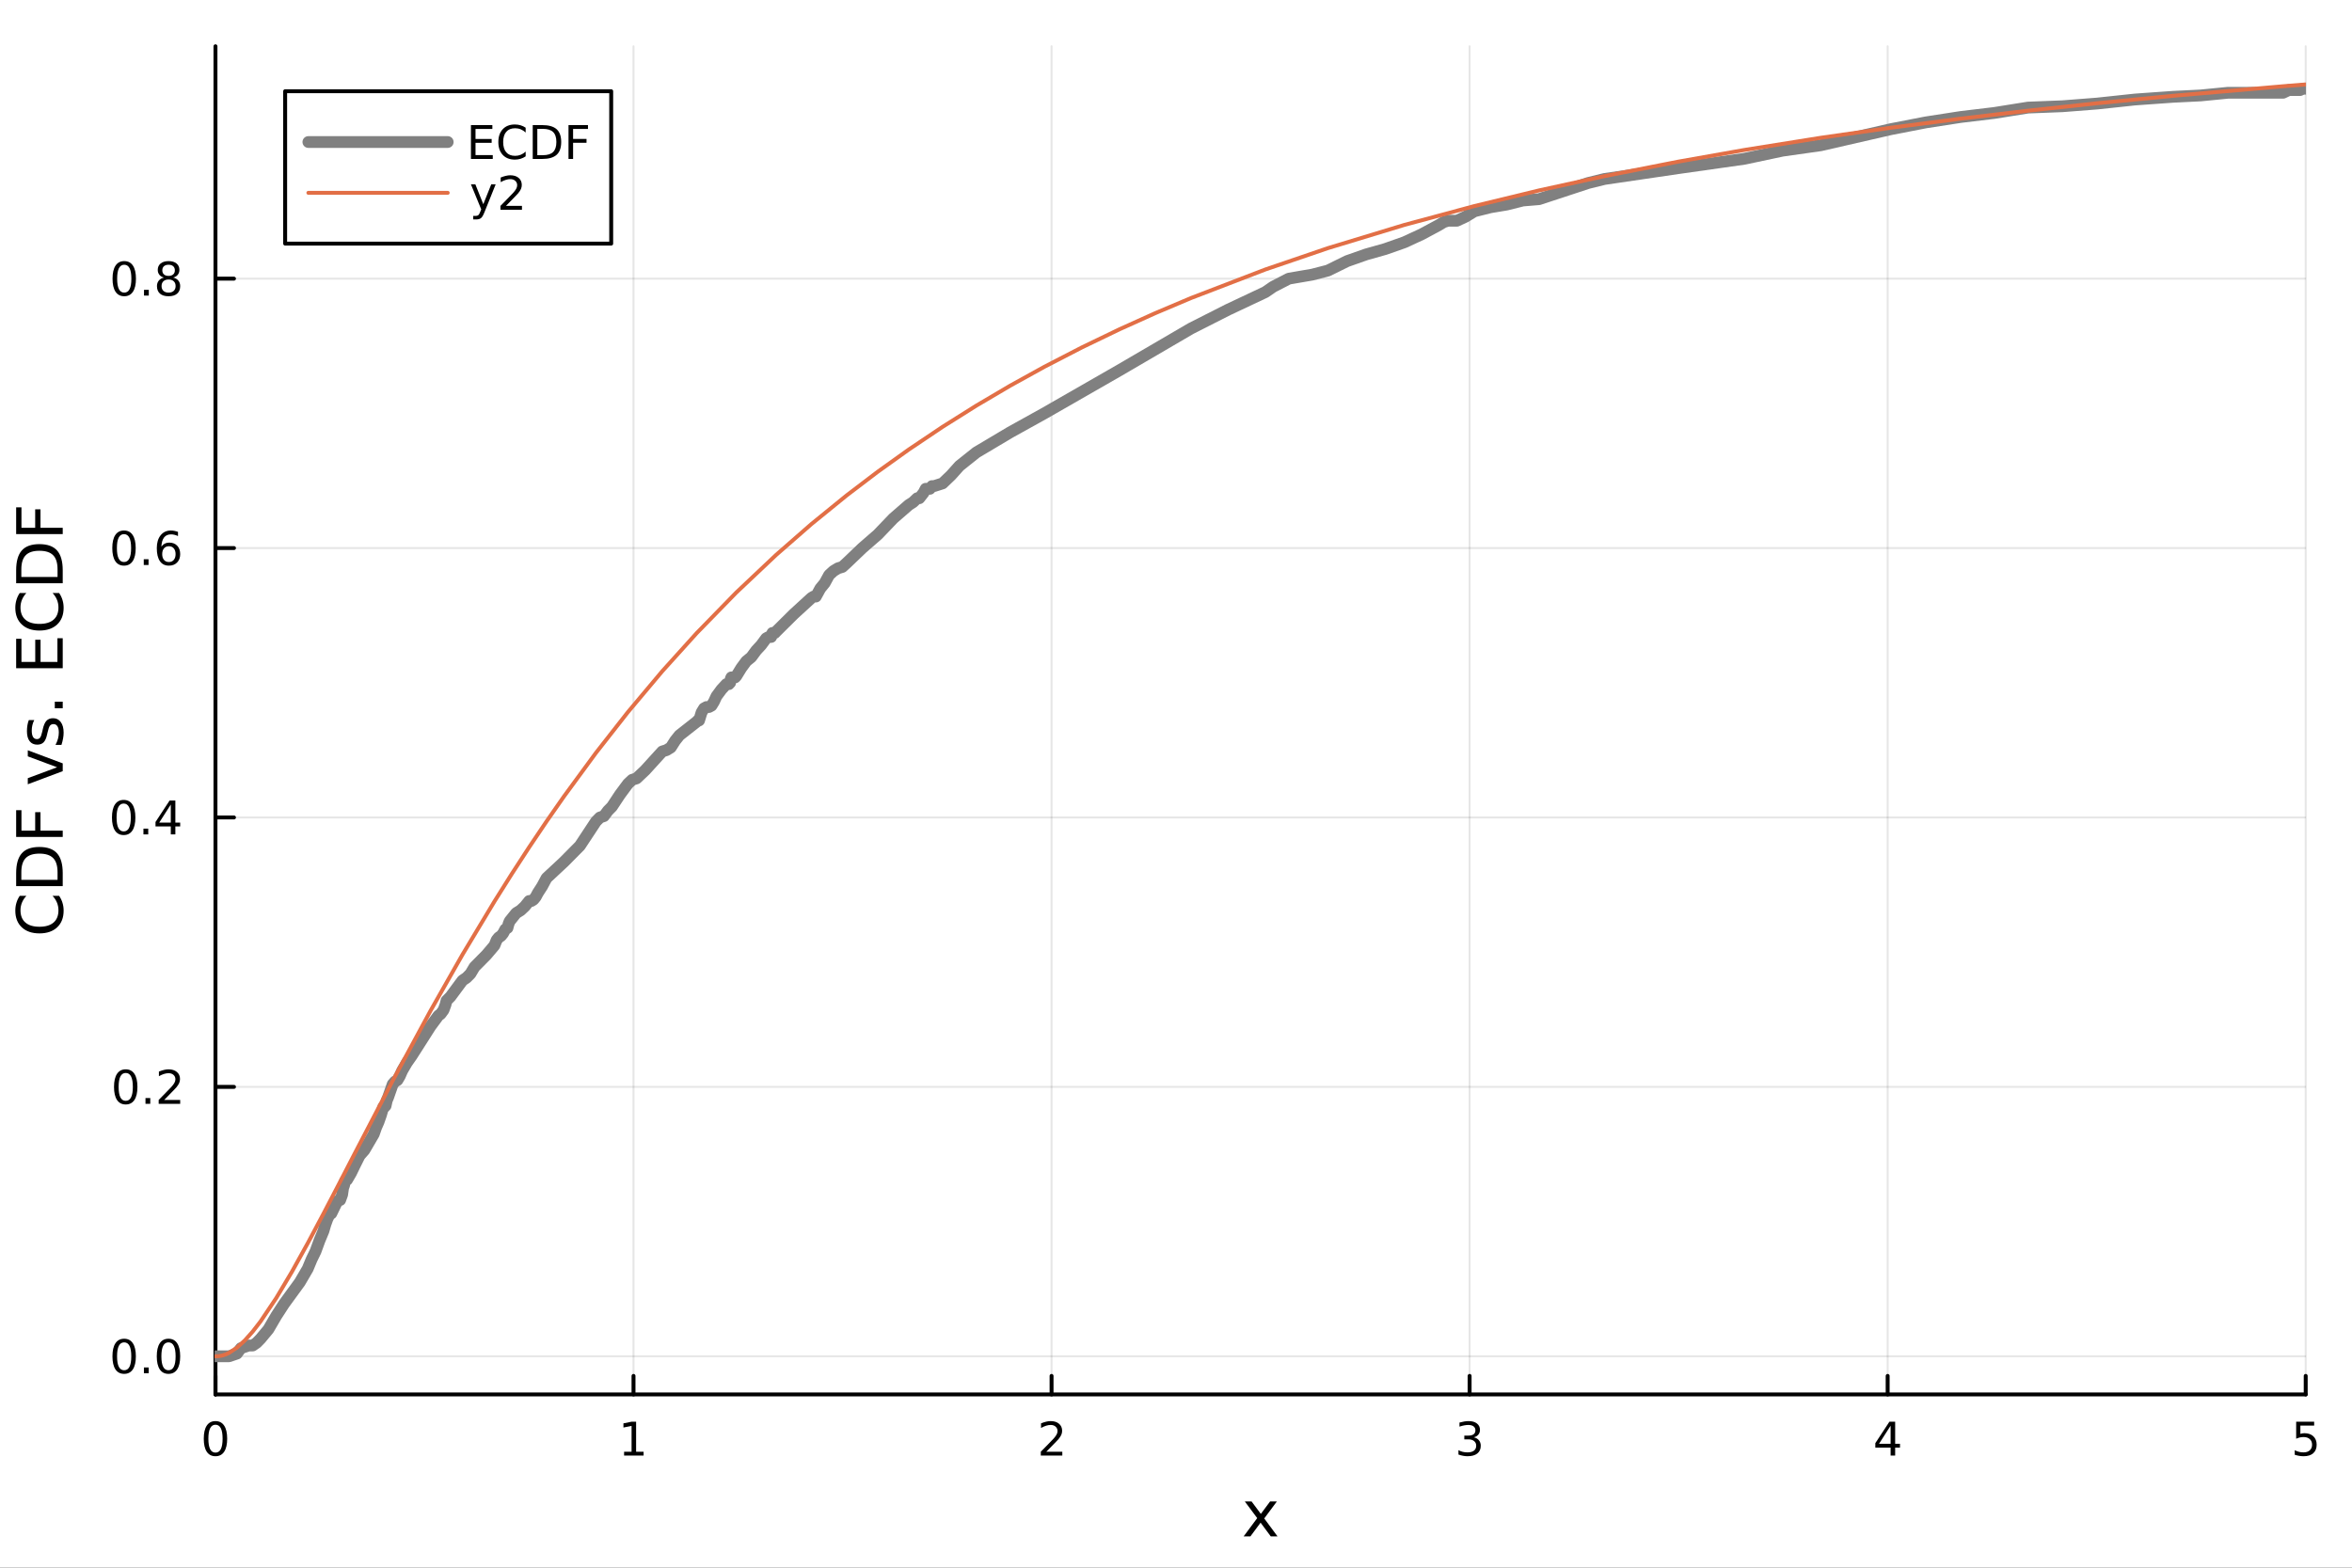 <?xml version="1.0" encoding="utf-8"?>
<svg xmlns="http://www.w3.org/2000/svg" xmlns:xlink="http://www.w3.org/1999/xlink" width="600" height="400" viewBox="0 0 2400 1600">
<rect x="0" y="0" width="2400" height="1600" fill="#333333" stroke="none"/>
<defs>
  <clipPath id="clip590">
    <rect x="0" y="0" width="2400" height="1600"/>
  </clipPath>
</defs>
<path clip-path="url(#clip590)" d="M0 1600 L2400 1600 L2400 0 L0 0  Z" fill="#ffffff" fill-rule="evenodd" fill-opacity="1"/>
<defs>
  <clipPath id="clip591">
    <rect x="480" y="0" width="1681" height="1600"/>
  </clipPath>
</defs>
<path clip-path="url(#clip590)" d="M219.866 1423.18 L2352.76 1423.18 L2352.76 47.244 L219.866 47.244  Z" fill="#ffffff" fill-rule="evenodd" fill-opacity="1"/>
<defs>
  <clipPath id="clip592">
    <rect x="219" y="47" width="2134" height="1377"/>
  </clipPath>
</defs>
<polyline clip-path="url(#clip592)" style="stroke:#000000; stroke-linecap:round; stroke-linejoin:round; stroke-width:2; stroke-opacity:0.1; fill:none" points="219.866,1423.18 219.866,47.244 "/>
<polyline clip-path="url(#clip592)" style="stroke:#000000; stroke-linecap:round; stroke-linejoin:round; stroke-width:2; stroke-opacity:0.1; fill:none" points="646.444,1423.18 646.444,47.244 "/>
<polyline clip-path="url(#clip592)" style="stroke:#000000; stroke-linecap:round; stroke-linejoin:round; stroke-width:2; stroke-opacity:0.1; fill:none" points="1073.02,1423.18 1073.02,47.244 "/>
<polyline clip-path="url(#clip592)" style="stroke:#000000; stroke-linecap:round; stroke-linejoin:round; stroke-width:2; stroke-opacity:0.1; fill:none" points="1499.6,1423.18 1499.6,47.244 "/>
<polyline clip-path="url(#clip592)" style="stroke:#000000; stroke-linecap:round; stroke-linejoin:round; stroke-width:2; stroke-opacity:0.1; fill:none" points="1926.18,1423.18 1926.18,47.244 "/>
<polyline clip-path="url(#clip592)" style="stroke:#000000; stroke-linecap:round; stroke-linejoin:round; stroke-width:2; stroke-opacity:0.1; fill:none" points="2352.76,1423.18 2352.76,47.244 "/>
<polyline clip-path="url(#clip590)" style="stroke:#000000; stroke-linecap:round; stroke-linejoin:round; stroke-width:4; stroke-opacity:1; fill:none" points="219.866,1423.18 2352.76,1423.18 "/>
<polyline clip-path="url(#clip590)" style="stroke:#000000; stroke-linecap:round; stroke-linejoin:round; stroke-width:4; stroke-opacity:1; fill:none" points="219.866,1423.18 219.866,1404.28 "/>
<polyline clip-path="url(#clip590)" style="stroke:#000000; stroke-linecap:round; stroke-linejoin:round; stroke-width:4; stroke-opacity:1; fill:none" points="646.444,1423.18 646.444,1404.28 "/>
<polyline clip-path="url(#clip590)" style="stroke:#000000; stroke-linecap:round; stroke-linejoin:round; stroke-width:4; stroke-opacity:1; fill:none" points="1073.02,1423.18 1073.02,1404.28 "/>
<polyline clip-path="url(#clip590)" style="stroke:#000000; stroke-linecap:round; stroke-linejoin:round; stroke-width:4; stroke-opacity:1; fill:none" points="1499.6,1423.18 1499.6,1404.28 "/>
<polyline clip-path="url(#clip590)" style="stroke:#000000; stroke-linecap:round; stroke-linejoin:round; stroke-width:4; stroke-opacity:1; fill:none" points="1926.18,1423.18 1926.18,1404.28 "/>
<polyline clip-path="url(#clip590)" style="stroke:#000000; stroke-linecap:round; stroke-linejoin:round; stroke-width:4; stroke-opacity:1; fill:none" points="2352.76,1423.18 2352.76,1404.28 "/>
<path clip-path="url(#clip590)" d="M219.866 1454.1 Q216.255 1454.1 214.426 1457.66 Q212.621 1461.2 212.621 1468.33 Q212.621 1475.44 214.426 1479.01 Q216.255 1482.55 219.866 1482.55 Q223.501 1482.55 225.306 1479.01 Q227.135 1475.44 227.135 1468.33 Q227.135 1461.2 225.306 1457.66 Q223.501 1454.1 219.866 1454.1 M219.866 1450.39 Q225.676 1450.39 228.732 1455 Q231.811 1459.58 231.811 1468.33 Q231.811 1477.06 228.732 1481.67 Q225.676 1486.25 219.866 1486.25 Q214.056 1486.25 210.977 1481.67 Q207.922 1477.06 207.922 1468.33 Q207.922 1459.58 210.977 1455 Q214.056 1450.39 219.866 1450.39 Z" fill="#000000" fill-rule="nonzero" fill-opacity="1" /><path clip-path="url(#clip590)" d="M636.826 1481.64 L644.465 1481.64 L644.465 1455.28 L636.155 1456.95 L636.155 1452.69 L644.419 1451.02 L649.095 1451.02 L649.095 1481.64 L656.733 1481.64 L656.733 1485.58 L636.826 1485.58 L636.826 1481.64 Z" fill="#000000" fill-rule="nonzero" fill-opacity="1" /><path clip-path="url(#clip590)" d="M1067.67 1481.64 L1083.99 1481.64 L1083.99 1485.58 L1062.05 1485.58 L1062.05 1481.64 Q1064.71 1478.89 1069.3 1474.26 Q1073.9 1469.61 1075.08 1468.27 Q1077.33 1465.74 1078.21 1464.01 Q1079.11 1462.25 1079.11 1460.56 Q1079.11 1457.8 1077.17 1456.07 Q1075.24 1454.33 1072.14 1454.33 Q1069.94 1454.33 1067.49 1455.09 Q1065.06 1455.86 1062.28 1457.41 L1062.28 1452.69 Q1065.11 1451.55 1067.56 1450.97 Q1070.01 1450.39 1072.05 1450.39 Q1077.42 1450.39 1080.61 1453.08 Q1083.81 1455.77 1083.81 1460.26 Q1083.81 1462.39 1083 1464.31 Q1082.21 1466.2 1080.11 1468.8 Q1079.53 1469.47 1076.42 1472.69 Q1073.32 1475.88 1067.67 1481.64 Z" fill="#000000" fill-rule="nonzero" fill-opacity="1" /><path clip-path="url(#clip590)" d="M1503.85 1466.95 Q1507.2 1467.66 1509.08 1469.93 Q1510.98 1472.2 1510.98 1475.53 Q1510.98 1480.65 1507.46 1483.45 Q1503.94 1486.25 1497.46 1486.25 Q1495.28 1486.25 1492.97 1485.81 Q1490.68 1485.39 1488.22 1484.54 L1488.22 1480.02 Q1490.17 1481.16 1492.48 1481.74 Q1494.8 1482.32 1497.32 1482.32 Q1501.72 1482.32 1504.01 1480.58 Q1506.32 1478.84 1506.32 1475.53 Q1506.32 1472.48 1504.17 1470.77 Q1502.04 1469.03 1498.22 1469.03 L1494.19 1469.03 L1494.19 1465.19 L1498.41 1465.19 Q1501.86 1465.19 1503.69 1463.82 Q1505.51 1462.43 1505.51 1459.84 Q1505.51 1457.18 1503.62 1455.77 Q1501.74 1454.33 1498.22 1454.33 Q1496.3 1454.33 1494.1 1454.75 Q1491.9 1455.16 1489.26 1456.04 L1489.26 1451.88 Q1491.93 1451.14 1494.24 1450.77 Q1496.58 1450.39 1498.64 1450.39 Q1503.96 1450.39 1507.07 1452.83 Q1510.17 1455.23 1510.17 1459.35 Q1510.17 1462.22 1508.52 1464.21 Q1506.88 1466.18 1503.85 1466.95 Z" fill="#000000" fill-rule="nonzero" fill-opacity="1" /><path clip-path="url(#clip590)" d="M1929.19 1455.09 L1917.38 1473.54 L1929.19 1473.54 L1929.19 1455.09 M1927.96 1451.02 L1933.84 1451.02 L1933.84 1473.54 L1938.77 1473.54 L1938.77 1477.43 L1933.84 1477.43 L1933.84 1485.58 L1929.19 1485.58 L1929.19 1477.43 L1913.59 1477.43 L1913.59 1472.92 L1927.96 1451.02 Z" fill="#000000" fill-rule="nonzero" fill-opacity="1" /><path clip-path="url(#clip590)" d="M2343.03 1451.02 L2361.39 1451.02 L2361.39 1454.96 L2347.32 1454.96 L2347.32 1463.43 Q2348.33 1463.08 2349.35 1462.92 Q2350.37 1462.73 2351.39 1462.73 Q2357.18 1462.73 2360.56 1465.9 Q2363.94 1469.08 2363.94 1474.49 Q2363.94 1480.07 2360.46 1483.17 Q2356.99 1486.25 2350.67 1486.25 Q2348.5 1486.25 2346.23 1485.88 Q2343.98 1485.51 2341.58 1484.77 L2341.58 1480.07 Q2343.66 1481.2 2345.88 1481.76 Q2348.1 1482.32 2350.58 1482.32 Q2354.58 1482.32 2356.92 1480.21 Q2359.26 1478.1 2359.26 1474.49 Q2359.26 1470.88 2356.92 1468.77 Q2354.58 1466.67 2350.58 1466.67 Q2348.71 1466.67 2346.83 1467.08 Q2344.98 1467.5 2343.03 1468.38 L2343.03 1451.02 Z" fill="#000000" fill-rule="nonzero" fill-opacity="1" /><path clip-path="url(#clip590)" d="M1302.93 1532.4 L1290.04 1549.74 L1303.59 1568.04 L1296.69 1568.04 L1286.31 1554.04 L1275.93 1568.04 L1269.03 1568.04 L1282.87 1549.39 L1270.21 1532.4 L1277.11 1532.4 L1286.57 1545.1 L1296.02 1532.4 L1302.93 1532.4 Z" fill="#000000" fill-rule="nonzero" fill-opacity="1" /><polyline clip-path="url(#clip592)" style="stroke:#000000; stroke-linecap:round; stroke-linejoin:round; stroke-width:2; stroke-opacity:0.1; fill:none" points="219.866,1384.24 2352.76,1384.24 "/>
<polyline clip-path="url(#clip592)" style="stroke:#000000; stroke-linecap:round; stroke-linejoin:round; stroke-width:2; stroke-opacity:0.1; fill:none" points="219.866,1109.28 2352.76,1109.28 "/>
<polyline clip-path="url(#clip592)" style="stroke:#000000; stroke-linecap:round; stroke-linejoin:round; stroke-width:2; stroke-opacity:0.1; fill:none" points="219.866,834.318 2352.76,834.318 "/>
<polyline clip-path="url(#clip592)" style="stroke:#000000; stroke-linecap:round; stroke-linejoin:round; stroke-width:2; stroke-opacity:0.1; fill:none" points="219.866,559.358 2352.76,559.358 "/>
<polyline clip-path="url(#clip592)" style="stroke:#000000; stroke-linecap:round; stroke-linejoin:round; stroke-width:2; stroke-opacity:0.1; fill:none" points="219.866,284.398 2352.76,284.398 "/>
<polyline clip-path="url(#clip590)" style="stroke:#000000; stroke-linecap:round; stroke-linejoin:round; stroke-width:4; stroke-opacity:1; fill:none" points="219.866,1423.18 219.866,47.244 "/>
<polyline clip-path="url(#clip590)" style="stroke:#000000; stroke-linecap:round; stroke-linejoin:round; stroke-width:4; stroke-opacity:1; fill:none" points="219.866,1384.24 238.764,1384.24 "/>
<polyline clip-path="url(#clip590)" style="stroke:#000000; stroke-linecap:round; stroke-linejoin:round; stroke-width:4; stroke-opacity:1; fill:none" points="219.866,1109.28 238.764,1109.28 "/>
<polyline clip-path="url(#clip590)" style="stroke:#000000; stroke-linecap:round; stroke-linejoin:round; stroke-width:4; stroke-opacity:1; fill:none" points="219.866,834.318 238.764,834.318 "/>
<polyline clip-path="url(#clip590)" style="stroke:#000000; stroke-linecap:round; stroke-linejoin:round; stroke-width:4; stroke-opacity:1; fill:none" points="219.866,559.358 238.764,559.358 "/>
<polyline clip-path="url(#clip590)" style="stroke:#000000; stroke-linecap:round; stroke-linejoin:round; stroke-width:4; stroke-opacity:1; fill:none" points="219.866,284.398 238.764,284.398 "/>
<path clip-path="url(#clip590)" d="M126.691 1370.04 Q123.08 1370.04 121.251 1373.6 Q119.445 1377.14 119.445 1384.27 Q119.445 1391.38 121.251 1394.94 Q123.08 1398.49 126.691 1398.49 Q130.325 1398.49 132.13 1394.94 Q133.959 1391.38 133.959 1384.27 Q133.959 1377.14 132.13 1373.6 Q130.325 1370.04 126.691 1370.04 M126.691 1366.33 Q132.501 1366.33 135.556 1370.94 Q138.635 1375.52 138.635 1384.27 Q138.635 1393 135.556 1397.61 Q132.501 1402.19 126.691 1402.19 Q120.88 1402.19 117.802 1397.61 Q114.746 1393 114.746 1384.27 Q114.746 1375.52 117.802 1370.94 Q120.88 1366.33 126.691 1366.33 Z" fill="#000000" fill-rule="nonzero" fill-opacity="1" /><path clip-path="url(#clip590)" d="M146.853 1395.64 L151.737 1395.64 L151.737 1401.52 L146.853 1401.52 L146.853 1395.64 Z" fill="#000000" fill-rule="nonzero" fill-opacity="1" /><path clip-path="url(#clip590)" d="M171.922 1370.04 Q168.311 1370.04 166.482 1373.6 Q164.677 1377.14 164.677 1384.27 Q164.677 1391.38 166.482 1394.94 Q168.311 1398.49 171.922 1398.49 Q175.556 1398.49 177.362 1394.94 Q179.19 1391.38 179.19 1384.27 Q179.19 1377.14 177.362 1373.6 Q175.556 1370.04 171.922 1370.04 M171.922 1366.33 Q177.732 1366.33 180.788 1370.94 Q183.866 1375.52 183.866 1384.27 Q183.866 1393 180.788 1397.61 Q177.732 1402.19 171.922 1402.19 Q166.112 1402.19 163.033 1397.61 Q159.978 1393 159.978 1384.27 Q159.978 1375.52 163.033 1370.94 Q166.112 1366.33 171.922 1366.33 Z" fill="#000000" fill-rule="nonzero" fill-opacity="1" /><path clip-path="url(#clip590)" d="M128.288 1095.08 Q124.677 1095.08 122.848 1098.64 Q121.043 1102.18 121.043 1109.31 Q121.043 1116.42 122.848 1119.98 Q124.677 1123.53 128.288 1123.53 Q131.922 1123.53 133.728 1119.98 Q135.556 1116.42 135.556 1109.31 Q135.556 1102.18 133.728 1098.64 Q131.922 1095.08 128.288 1095.08 M128.288 1091.37 Q134.098 1091.37 137.154 1095.98 Q140.232 1100.56 140.232 1109.31 Q140.232 1118.04 137.154 1122.65 Q134.098 1127.23 128.288 1127.23 Q122.478 1127.23 119.399 1122.65 Q116.343 1118.04 116.343 1109.31 Q116.343 1100.56 119.399 1095.98 Q122.478 1091.37 128.288 1091.37 Z" fill="#000000" fill-rule="nonzero" fill-opacity="1" /><path clip-path="url(#clip590)" d="M148.45 1120.68 L153.334 1120.68 L153.334 1126.56 L148.45 1126.56 L148.45 1120.68 Z" fill="#000000" fill-rule="nonzero" fill-opacity="1" /><path clip-path="url(#clip590)" d="M167.547 1122.62 L183.866 1122.62 L183.866 1126.56 L161.922 1126.56 L161.922 1122.62 Q164.584 1119.87 169.167 1115.24 Q173.774 1110.59 174.954 1109.24 Q177.2 1106.72 178.079 1104.98 Q178.982 1103.23 178.982 1101.54 Q178.982 1098.78 177.038 1097.04 Q175.116 1095.31 172.014 1095.31 Q169.815 1095.31 167.362 1096.07 Q164.931 1096.84 162.153 1098.39 L162.153 1093.66 Q164.977 1092.53 167.431 1091.95 Q169.885 1091.37 171.922 1091.37 Q177.292 1091.37 180.487 1094.06 Q183.681 1096.74 183.681 1101.23 Q183.681 1103.36 182.871 1105.29 Q182.084 1107.18 179.977 1109.78 Q179.399 1110.45 176.297 1113.66 Q173.195 1116.86 167.547 1122.62 Z" fill="#000000" fill-rule="nonzero" fill-opacity="1" /><path clip-path="url(#clip590)" d="M126.205 820.117 Q122.593 820.117 120.765 823.682 Q118.959 827.223 118.959 834.353 Q118.959 841.459 120.765 845.024 Q122.593 848.566 126.205 848.566 Q129.839 848.566 131.644 845.024 Q133.473 841.459 133.473 834.353 Q133.473 827.223 131.644 823.682 Q129.839 820.117 126.205 820.117 M126.205 816.413 Q132.015 816.413 135.07 821.02 Q138.149 825.603 138.149 834.353 Q138.149 843.08 135.07 847.686 Q132.015 852.27 126.205 852.27 Q120.394 852.27 117.316 847.686 Q114.26 843.08 114.26 834.353 Q114.26 825.603 117.316 821.02 Q120.394 816.413 126.205 816.413 Z" fill="#000000" fill-rule="nonzero" fill-opacity="1" /><path clip-path="url(#clip590)" d="M146.366 845.719 L151.251 845.719 L151.251 851.598 L146.366 851.598 L146.366 845.719 Z" fill="#000000" fill-rule="nonzero" fill-opacity="1" /><path clip-path="url(#clip590)" d="M174.283 821.112 L162.477 839.561 L174.283 839.561 L174.283 821.112 M173.056 817.038 L178.936 817.038 L178.936 839.561 L183.866 839.561 L183.866 843.45 L178.936 843.45 L178.936 851.598 L174.283 851.598 L174.283 843.45 L158.681 843.45 L158.681 838.936 L173.056 817.038 Z" fill="#000000" fill-rule="nonzero" fill-opacity="1" /><path clip-path="url(#clip590)" d="M126.529 545.157 Q122.918 545.157 121.089 548.722 Q119.283 552.263 119.283 559.393 Q119.283 566.499 121.089 570.064 Q122.918 573.606 126.529 573.606 Q130.163 573.606 131.968 570.064 Q133.797 566.499 133.797 559.393 Q133.797 552.263 131.968 548.722 Q130.163 545.157 126.529 545.157 M126.529 541.453 Q132.339 541.453 135.394 546.06 Q138.473 550.643 138.473 559.393 Q138.473 568.12 135.394 572.726 Q132.339 577.31 126.529 577.31 Q120.718 577.31 117.64 572.726 Q114.584 568.12 114.584 559.393 Q114.584 550.643 117.64 546.06 Q120.718 541.453 126.529 541.453 Z" fill="#000000" fill-rule="nonzero" fill-opacity="1" /><path clip-path="url(#clip590)" d="M146.691 570.759 L151.575 570.759 L151.575 576.638 L146.691 576.638 L146.691 570.759 Z" fill="#000000" fill-rule="nonzero" fill-opacity="1" /><path clip-path="url(#clip590)" d="M172.339 557.495 Q169.19 557.495 167.339 559.648 Q165.51 561.8 165.51 565.55 Q165.51 569.277 167.339 571.453 Q169.19 573.606 172.339 573.606 Q175.487 573.606 177.315 571.453 Q179.167 569.277 179.167 565.55 Q179.167 561.8 177.315 559.648 Q175.487 557.495 172.339 557.495 M181.621 542.842 L181.621 547.101 Q179.862 546.268 178.056 545.828 Q176.274 545.388 174.514 545.388 Q169.885 545.388 167.431 548.513 Q165.001 551.638 164.653 557.958 Q166.019 555.944 168.079 554.879 Q170.139 553.791 172.616 553.791 Q177.825 553.791 180.834 556.962 Q183.866 560.111 183.866 565.55 Q183.866 570.874 180.718 574.092 Q177.57 577.31 172.339 577.31 Q166.343 577.31 163.172 572.726 Q160.001 568.12 160.001 559.393 Q160.001 551.199 163.89 546.337 Q167.778 541.453 174.329 541.453 Q176.089 541.453 177.871 541.8 Q179.676 542.148 181.621 542.842 Z" fill="#000000" fill-rule="nonzero" fill-opacity="1" /><path clip-path="url(#clip590)" d="M126.783 270.197 Q123.172 270.197 121.343 273.762 Q119.538 277.303 119.538 284.433 Q119.538 291.539 121.343 295.104 Q123.172 298.646 126.783 298.646 Q130.417 298.646 132.223 295.104 Q134.052 291.539 134.052 284.433 Q134.052 277.303 132.223 273.762 Q130.417 270.197 126.783 270.197 M126.783 266.493 Q132.593 266.493 135.649 271.1 Q138.728 275.683 138.728 284.433 Q138.728 293.16 135.649 297.766 Q132.593 302.35 126.783 302.35 Q120.973 302.35 117.894 297.766 Q114.839 293.16 114.839 284.433 Q114.839 275.683 117.894 271.1 Q120.973 266.493 126.783 266.493 Z" fill="#000000" fill-rule="nonzero" fill-opacity="1" /><path clip-path="url(#clip590)" d="M146.945 295.799 L151.829 295.799 L151.829 301.678 L146.945 301.678 L146.945 295.799 Z" fill="#000000" fill-rule="nonzero" fill-opacity="1" /><path clip-path="url(#clip590)" d="M172.014 285.266 Q168.681 285.266 166.76 287.049 Q164.862 288.831 164.862 291.956 Q164.862 295.081 166.76 296.863 Q168.681 298.646 172.014 298.646 Q175.348 298.646 177.269 296.863 Q179.19 295.058 179.19 291.956 Q179.19 288.831 177.269 287.049 Q175.371 285.266 172.014 285.266 M167.339 283.276 Q164.329 282.535 162.64 280.475 Q160.973 278.414 160.973 275.452 Q160.973 271.308 163.913 268.901 Q166.876 266.493 172.014 266.493 Q177.176 266.493 180.116 268.901 Q183.056 271.308 183.056 275.452 Q183.056 278.414 181.366 280.475 Q179.7 282.535 176.714 283.276 Q180.093 284.063 181.968 286.354 Q183.866 288.646 183.866 291.956 Q183.866 296.979 180.788 299.664 Q177.732 302.35 172.014 302.35 Q166.297 302.35 163.218 299.664 Q160.163 296.979 160.163 291.956 Q160.163 288.646 162.061 286.354 Q163.959 284.063 167.339 283.276 M165.626 275.891 Q165.626 278.576 167.292 280.081 Q168.982 281.586 172.014 281.586 Q175.024 281.586 176.714 280.081 Q178.426 278.576 178.426 275.891 Q178.426 273.206 176.714 271.702 Q175.024 270.197 172.014 270.197 Q168.982 270.197 167.292 271.702 Q165.626 273.206 165.626 275.891 Z" fill="#000000" fill-rule="nonzero" fill-opacity="1" /><path clip-path="url(#clip590)" d="M20.144 914.311 L26.924 914.311 Q23.9 917.558 22.404 921.25 Q20.908 924.91 20.908 929.048 Q20.908 937.196 25.905 941.525 Q30.871 945.853 40.292 945.853 Q49.681 945.853 54.678 941.525 Q59.644 937.196 59.644 929.048 Q59.644 924.91 58.148 921.25 Q56.652 917.558 53.628 914.311 L60.344 914.311 Q62.636 917.685 63.781 921.473 Q64.927 925.228 64.927 929.43 Q64.927 940.22 58.339 946.426 Q51.718 952.633 40.292 952.633 Q28.834 952.633 22.245 946.426 Q15.625 940.22 15.625 929.43 Q15.625 925.165 16.771 921.409 Q17.885 917.621 20.144 914.311 Z" fill="#000000" fill-rule="nonzero" fill-opacity="1" /><path clip-path="url(#clip590)" d="M21.768 897.951 L58.721 897.951 L58.721 890.185 Q58.721 880.35 54.265 875.799 Q49.809 871.215 40.196 871.215 Q30.648 871.215 26.224 875.799 Q21.768 880.35 21.768 890.185 L21.768 897.951 M16.484 904.381 L16.484 891.172 Q16.484 877.358 22.245 870.897 Q27.974 864.436 40.196 864.436 Q52.482 864.436 58.243 870.929 Q64.004 877.422 64.004 891.172 L64.004 904.381 L16.484 904.381 Z" fill="#000000" fill-rule="nonzero" fill-opacity="1" /><path clip-path="url(#clip590)" d="M16.484 854.187 L16.484 826.878 L21.895 826.878 L21.895 847.758 L35.9 847.758 L35.9 828.915 L41.31 828.915 L41.31 847.758 L64.004 847.758 L64.004 854.187 L16.484 854.187 Z" fill="#000000" fill-rule="nonzero" fill-opacity="1" /><path clip-path="url(#clip590)" d="M28.356 800.429 L28.356 794.222 L58.275 783.082 L28.356 771.942 L28.356 765.736 L64.004 779.104 L64.004 787.061 L28.356 800.429 Z" fill="#000000" fill-rule="nonzero" fill-opacity="1" /><path clip-path="url(#clip590)" d="M29.407 734.926 L34.945 734.926 Q33.672 737.408 33.035 740.082 Q32.398 742.755 32.398 745.62 Q32.398 749.98 33.735 752.177 Q35.072 754.341 37.746 754.341 Q39.783 754.341 40.96 752.781 Q42.106 751.222 43.157 746.511 L43.602 744.506 Q44.939 738.268 47.39 735.658 Q49.809 733.016 54.169 733.016 Q59.134 733.016 62.031 736.963 Q64.927 740.877 64.927 747.752 Q64.927 750.617 64.354 753.736 Q63.813 756.824 62.699 760.261 L56.652 760.261 Q58.339 757.015 59.198 753.863 Q60.026 750.712 60.026 747.625 Q60.026 743.487 58.625 741.259 Q57.193 739.031 54.615 739.031 Q52.228 739.031 50.955 740.655 Q49.681 742.246 48.504 747.689 L48.026 749.726 Q46.88 755.168 44.525 757.587 Q42.138 760.006 38 760.006 Q32.971 760.006 30.234 756.442 Q27.497 752.877 27.497 746.32 Q27.497 743.074 27.974 740.209 Q28.452 737.344 29.407 734.926 Z" fill="#000000" fill-rule="nonzero" fill-opacity="1" /><path clip-path="url(#clip590)" d="M55.92 722.862 L55.92 716.147 L64.004 716.147 L64.004 722.862 L55.92 722.862 Z" fill="#000000" fill-rule="nonzero" fill-opacity="1" /><path clip-path="url(#clip590)" d="M16.484 681.995 L16.484 651.949 L21.895 651.949 L21.895 675.565 L35.963 675.565 L35.963 652.935 L41.374 652.935 L41.374 675.565 L58.593 675.565 L58.593 651.376 L64.004 651.376 L64.004 681.995 L16.484 681.995 Z" fill="#000000" fill-rule="nonzero" fill-opacity="1" /><path clip-path="url(#clip590)" d="M20.144 605.224 L26.924 605.224 Q23.9 608.471 22.404 612.163 Q20.908 615.823 20.908 619.961 Q20.908 628.109 25.905 632.438 Q30.871 636.766 40.292 636.766 Q49.681 636.766 54.678 632.438 Q59.644 628.109 59.644 619.961 Q59.644 615.823 58.148 612.163 Q56.652 608.471 53.628 605.224 L60.344 605.224 Q62.636 608.598 63.781 612.386 Q64.927 616.141 64.927 620.343 Q64.927 631.133 58.339 637.339 Q51.718 643.546 40.292 643.546 Q28.834 643.546 22.245 637.339 Q15.625 631.133 15.625 620.343 Q15.625 616.078 16.771 612.322 Q17.885 608.534 20.144 605.224 Z" fill="#000000" fill-rule="nonzero" fill-opacity="1" /><path clip-path="url(#clip590)" d="M21.768 588.864 L58.721 588.864 L58.721 581.098 Q58.721 571.263 54.265 566.712 Q49.809 562.128 40.196 562.128 Q30.648 562.128 26.224 566.712 Q21.768 571.263 21.768 581.098 L21.768 588.864 M16.484 595.294 L16.484 582.085 Q16.484 568.271 22.245 561.81 Q27.974 555.349 40.196 555.349 Q52.482 555.349 58.243 561.842 Q64.004 568.335 64.004 582.085 L64.004 595.294 L16.484 595.294 Z" fill="#000000" fill-rule="nonzero" fill-opacity="1" /><path clip-path="url(#clip590)" d="M16.484 545.1 L16.484 517.791 L21.895 517.791 L21.895 538.671 L35.9 538.671 L35.9 519.828 L41.31 519.828 L41.31 538.671 L64.004 538.671 L64.004 545.1 L16.484 545.1 Z" fill="#000000" fill-rule="nonzero" fill-opacity="1" /><polyline clip-path="url(#clip592)" style="stroke:#808080; stroke-linecap:round; stroke-linejoin:round; stroke-width:12; stroke-opacity:1; fill:none" points="219.866,1384.24 223.338,1384.24 226.809,1384.24 230.281,1384.24 233.753,1384.24 237.765,1382.86 241.777,1381.49 245.79,1375.99 249.802,1374.61 253.815,1373.24 257.827,1373.24 261.84,1370.49 265.852,1366.37 273.877,1356.74 281.902,1342.99 289.927,1330.62 297.952,1319.62 305.977,1308.62 314.002,1294.88 318.014,1285.25 322.027,1277 326.039,1266.01 330.052,1256.38 332.058,1249.51 334.064,1244.01 336.07,1239.88 338.076,1238.51 340.083,1234.39 342.089,1230.26 344.095,1226.14 346.101,1224.76 347.104,1224.76 348.108,1222.01 349.111,1219.26 350.114,1212.39 351.117,1209.64 352.12,1205.51 353.123,1204.14 354.126,1204.14 358.139,1197.27 362.151,1189.02 366.974,1179.39 371.796,1173.89 376.619,1165.65 381.442,1157.4 383.853,1150.52 386.264,1145.02 388.676,1138.15 391.087,1129.9 391.69,1129.9 392.293,1129.9 392.896,1128.53 393.498,1128.53 394.704,1123.03 395.91,1120.28 398.321,1113.4 400.732,1106.53 403.144,1103.78 405.555,1102.4 407.966,1098.28 410.378,1092.78 415.2,1084.53 420.023,1077.66 429.668,1062.54 439.313,1047.41 443.391,1041.91 447.468,1036.41 449.507,1035.04 451.546,1032.29 452.565,1030.91 453.585,1028.17 454.604,1025.42 455.623,1021.29 459.701,1017.17 463.778,1011.67 467.856,1006.17 471.933,1000.67 476.011,997.919 480.088,993.795 484.166,986.921 488.243,982.797 496.398,974.548 504.553,964.924 505.66,962.175 506.768,959.425 507.875,958.05 508.982,956.675 511.197,955.301 513.412,952.551 515.626,948.427 517.841,947.052 518.948,942.927 520.056,940.178 521.163,938.803 522.27,937.428 526.7,931.929 531.129,929.179 535.558,925.055 539.987,919.556 542.202,919.556 544.417,918.181 546.631,915.431 548.846,911.307 553.275,904.433 557.705,896.184 566.563,887.935 575.422,879.687 583.589,871.438 591.755,863.189 599.922,850.816 608.089,838.443 612.172,834.318 616.256,832.943 620.339,827.444 624.423,823.32 632.59,810.947 640.756,799.948 645.134,795.824 649.512,794.449 653.89,790.325 658.268,786.2 667.023,776.577 675.779,766.953 680.157,765.578 684.535,762.829 688.913,755.955 693.291,750.455 702.046,743.581 710.802,736.707 712.07,735.333 713.338,735.333 714.606,731.208 715.874,727.084 718.41,722.959 720.946,721.585 723.482,721.585 726.018,720.21 728.555,716.085 731.091,710.586 736.163,703.712 741.235,698.213 742.503,698.213 743.771,698.213 744.405,696.838 745.039,696.838 745.673,692.714 746.307,691.339 747.575,691.339 748.843,691.339 750.111,691.339 751.379,689.964 756.451,681.715 761.524,674.841 766.596,670.717 771.668,663.843 776.74,658.344 781.812,651.47 784.348,650.095 786.884,650.095 787.518,648.72 788.152,645.971 788.786,645.971 789.421,645.971 790.689,645.971 791.957,644.596 809.987,626.723 828.017,610.226 830.271,608.851 832.524,608.851 834.778,604.727 837.032,600.602 841.54,595.103 846.047,586.854 850.555,582.73 855.062,579.98 859.57,578.605 864.077,574.481 879.888,559.358 895.699,545.61 911.51,529.113 927.321,515.365 931.63,512.615 935.94,508.491 938.094,508.491 940.249,505.741 942.404,502.991 944.559,498.867 946.713,498.867 948.868,498.867 951.023,496.117 953.178,496.117 957.487,494.743 961.797,493.368 970.416,485.119 979.035,475.495 987.654,468.621 996.273,461.747 1030.95,441.125 1065.63,421.878 1142.32,377.885 1215.29,335.266 1253.23,316.019 1291.16,298.146 1299.14,292.647 1307.13,288.523 1315.11,284.398 1323.09,283.023 1339.06,280.274 1355.03,276.149 1374.52,266.526 1394.01,259.652 1413.5,254.153 1433,247.279 1450.85,239.03 1468.71,229.406 1473.18,226.657 1477.64,225.282 1482.1,225.282 1486.57,225.282 1495.5,221.157 1504.43,215.658 1520.92,211.534 1537.41,208.784 1553.9,204.66 1570.39,203.285 1587.1,197.786 1603.81,192.287 1620.51,186.787 1637.22,182.663 1712.11,171.665 1779.98,162.041 1818.83,153.792 1857.67,148.293 1893.65,140.044 1929.62,131.795 1965.08,124.921 2000.55,119.422 2034.98,115.298 2069.41,109.799 2104.71,108.424 2140,105.674 2178.68,101.55 2217.35,98.8 2245.44,97.425 2273.53,94.676 2301.62,94.676 2329.71,94.676 2332.59,93.301 2335.47,91.926 2338.35,91.926 2341.23,91.926 2344.11,91.926 2346.99,91.926 2349.87,90.551 2352.76,90.551 "/>
<polyline clip-path="url(#clip592)" style="stroke:#e26f46; stroke-linecap:round; stroke-linejoin:round; stroke-width:4; stroke-opacity:1; fill:none" points="219.866,1384.24 223.338,1384.07 226.809,1383.44 230.281,1382.32 233.753,1380.73 241.777,1375.4 249.802,1368.06 257.827,1359.06 265.852,1348.69 281.902,1324.77 297.952,1297.82 314.002,1268.9 330.052,1238.77 346.101,1207.98 362.151,1176.95 400.732,1102.94 439.313,1031.6 471.933,974.261 504.553,919.994 522.27,891.842 539.987,864.621 557.705,838.32 575.422,812.925 608.089,768.402 640.756,726.738 675.779,685.058 710.802,646.265 751.379,604.66 791.957,566.346 828.017,534.827 864.077,505.491 895.699,481.427 927.321,458.801 961.797,435.654 996.273,413.977 1030.95,393.544 1065.63,374.384 1103.98,354.57 1142.32,336.083 1178.81,319.627 1215.29,304.192 1291.16,275.045 1355.03,253.245 1433,229.558 1504.43,210.315 1570.39,194.358 1637.22,179.76 1712.11,165.047 1779.98,153.043 1857.67,140.661 1929.62,130.341 2000.55,121.121 2069.41,112.975 2140,105.361 2217.35,97.784 2329.71,88.024 2352.76,86.186 "/>
<path clip-path="url(#clip590)" d="M290.963 248.629 L623.672 248.629 L623.672 93.109 L290.963 93.109  Z" fill="#ffffff" fill-rule="evenodd" fill-opacity="1"/>
<polyline clip-path="url(#clip590)" style="stroke:#000000; stroke-linecap:round; stroke-linejoin:round; stroke-width:4; stroke-opacity:1; fill:none" points="290.963,248.629 623.672,248.629 623.672,93.109 290.963,93.109 290.963,248.629 "/>
<polyline clip-path="url(#clip590)" style="stroke:#808080; stroke-linecap:round; stroke-linejoin:round; stroke-width:12; stroke-opacity:1; fill:none" points="314.661,144.949 456.854,144.949 "/>
<path clip-path="url(#clip590)" d="M480.553 127.669 L502.405 127.669 L502.405 131.604 L485.229 131.604 L485.229 141.835 L501.687 141.835 L501.687 145.77 L485.229 145.77 L485.229 158.293 L502.821 158.293 L502.821 162.229 L480.553 162.229 L480.553 127.669 Z" fill="#000000" fill-rule="nonzero" fill-opacity="1" /><path clip-path="url(#clip590)" d="M536.386 130.331 L536.386 135.261 Q534.025 133.062 531.34 131.974 Q528.678 130.886 525.668 130.886 Q519.742 130.886 516.594 134.52 Q513.446 138.132 513.446 144.983 Q513.446 151.812 516.594 155.446 Q519.742 159.057 525.668 159.057 Q528.678 159.057 531.34 157.969 Q534.025 156.881 536.386 154.682 L536.386 159.567 Q533.932 161.233 531.178 162.067 Q528.446 162.9 525.391 162.9 Q517.543 162.9 513.029 158.108 Q508.516 153.293 508.516 144.983 Q508.516 136.65 513.029 131.858 Q517.543 127.044 525.391 127.044 Q528.492 127.044 531.224 127.877 Q533.978 128.687 536.386 130.331 Z" fill="#000000" fill-rule="nonzero" fill-opacity="1" /><path clip-path="url(#clip590)" d="M548.284 131.511 L548.284 158.386 L553.932 158.386 Q561.085 158.386 564.395 155.145 Q567.728 151.905 567.728 144.914 Q567.728 137.969 564.395 134.752 Q561.085 131.511 553.932 131.511 L548.284 131.511 M543.608 127.669 L553.214 127.669 Q563.261 127.669 567.96 131.858 Q572.659 136.025 572.659 144.914 Q572.659 153.849 567.937 158.039 Q563.214 162.229 553.214 162.229 L543.608 162.229 L543.608 127.669 Z" fill="#000000" fill-rule="nonzero" fill-opacity="1" /><path clip-path="url(#clip590)" d="M580.112 127.669 L599.973 127.669 L599.973 131.604 L584.788 131.604 L584.788 141.789 L598.492 141.789 L598.492 145.724 L584.788 145.724 L584.788 162.229 L580.112 162.229 L580.112 127.669 Z" fill="#000000" fill-rule="nonzero" fill-opacity="1" /><polyline clip-path="url(#clip590)" style="stroke:#e26f46; stroke-linecap:round; stroke-linejoin:round; stroke-width:4; stroke-opacity:1; fill:none" points="314.661,196.789 456.854,196.789 "/>
<path clip-path="url(#clip590)" d="M494.395 216.476 Q492.59 221.106 490.877 222.518 Q489.164 223.93 486.293 223.93 L482.891 223.93 L482.891 220.365 L485.391 220.365 Q487.15 220.365 488.122 219.532 Q489.094 218.698 490.275 215.596 L491.039 213.652 L480.553 188.143 L485.067 188.143 L493.168 208.421 L501.27 188.143 L505.784 188.143 L494.395 216.476 Z" fill="#000000" fill-rule="nonzero" fill-opacity="1" /><path clip-path="url(#clip590)" d="M516.293 210.133 L532.613 210.133 L532.613 214.069 L510.668 214.069 L510.668 210.133 Q513.33 207.379 517.914 202.749 Q522.52 198.096 523.701 196.754 Q525.946 194.231 526.826 192.495 Q527.728 190.735 527.728 189.046 Q527.728 186.291 525.784 184.555 Q523.863 182.819 520.761 182.819 Q518.562 182.819 516.108 183.583 Q513.678 184.347 510.9 185.897 L510.9 181.175 Q513.724 180.041 516.178 179.462 Q518.631 178.884 520.668 178.884 Q526.039 178.884 529.233 181.569 Q532.427 184.254 532.427 188.745 Q532.427 190.874 531.617 192.796 Q530.83 194.694 528.724 197.286 Q528.145 197.958 525.043 201.175 Q521.941 204.37 516.293 210.133 Z" fill="#000000" fill-rule="nonzero" fill-opacity="1" /></svg>
